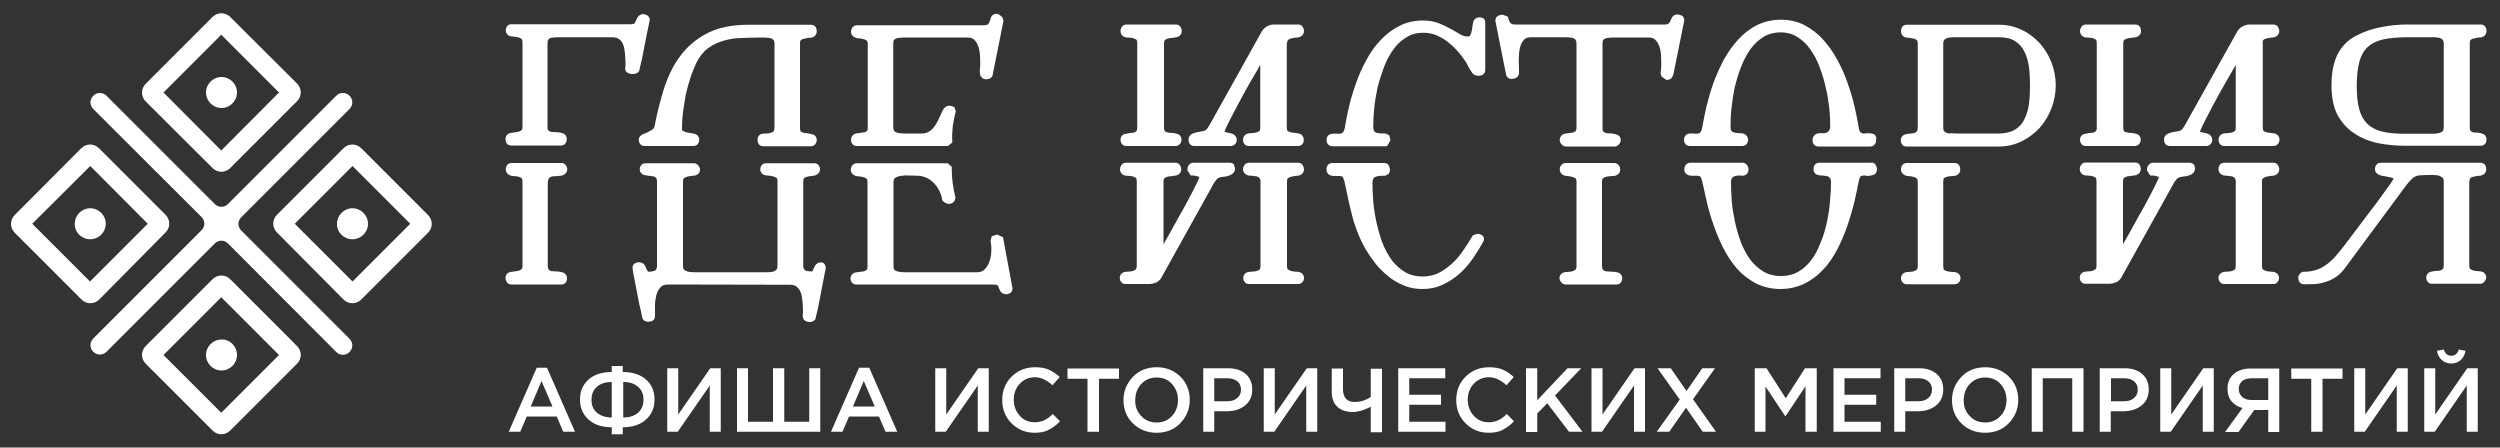 <?xml version="1.0" encoding="utf-8"?>
<!-- Generator: Adobe Illustrator 28.0.0, SVG Export Plug-In . SVG Version: 6.00 Build 0)  -->
<svg version="1.1" id="Layer_1" xmlns="http://www.w3.org/2000/svg" xmlns:xlink="http://www.w3.org/1999/xlink" x="0px" y="0px"
	 viewBox="0 0 1000 179" style="enable-background:new 0 0 1000 179;" xml:space="preserve">
<rect x="0" y="0" width="1000" height="179" fill="#333333" stroke="none"/>
<style type="text/css">
	.st0{fill-rule:evenodd;clip-rule:evenodd;fill:#FFFFFF;}
	.st1{fill:#FFFFFF;}
</style>
<g id="Logo">
	<g id="Logo_History">
		<g id="Glyph">
			<path id="Union" class="st0" d="M88.5,60.2L111.6,37L88.5,13.9L65.4,37L88.5,60.2z M58.3,33.5c-2,2-2,5.1,0,7.1L85,67.2
				c2,2,5.1,2,7.1,0l26.7-26.7c2-2,2-5.1,0-7.1L92.1,6.8c-2-2-5.1-2-7.1,0L58.3,33.5z M88.5,165.1l23.1-23.1l-23.1-23.1L65.4,142
				L88.5,165.1z M58.3,138.4c-2,2-2,5.1,0,7.1L85,172.2c2,2,5.1,2,7.1,0l26.7-26.7c2-2,2-5.1,0-7.1l-26.7-26.7c-2-2-5.1-2-7.1,0
				L58.3,138.4z M141,112.6l-23.1-23.1L141,66.4l23.1,23.1L141,112.6z M137.4,59.3c2-2,5.1-2,7.1,0L171.2,86c2,2,2,5.1,0,7.1
				l-26.7,26.7c-2,2-5.1,2-7.1,0L110.8,93c-2-2-2-5.1,0-7.1L137.4,59.3z M12.9,89.5l23.1,23.1l23.1-23.1L36.1,66.4L12.9,89.5z
				 M39.6,59.3c-2-2-5.1-2-7.1,0L5.9,86c-2,2-2,5.1,0,7.1l26.7,26.7c2,2,5.1,2,7.1,0L66.2,93c2-2,2-5.1,0-7.1L39.6,59.3z M85.9,81.6
				c1.5,1.5,3.8,1.5,5.3,0l43.3-43.3c1.5-1.5,3.8-1.5,5.3,0c1.5,1.5,1.5,3.8,0,5.3L96.5,86.9c-1.5,1.5-1.5,3.8,0,5.3l43.3,43.3
				c1.5,1.5,1.5,3.8,0,5.3c-1.5,1.5-3.8,1.5-5.3,0L91.2,97.4c-1.5-1.5-3.8-1.5-5.3,0l-43.3,43.3c-1.5,1.5-3.8,1.5-5.3,0
				c-1.5-1.5-1.5-3.8,0-5.3l43.3-43.3c1.5-1.5,1.5-3.8,0-5.3L37.3,43.6c-1.5-1.5-1.5-3.8,0-5.3c1.5-1.5,3.8-1.5,5.3,0L85.9,81.6z
				 M94.8,142c0,3.4-2.8,6.2-6.2,6.2c-3.4,0-6.2-2.8-6.2-6.2c0-3.4,2.8-6.2,6.2-6.2C92,135.7,94.8,138.5,94.8,142z M141,95.7
				c3.4,0,6.2-2.8,6.2-6.2c0-3.4-2.8-6.2-6.2-6.2c-3.4,0-6.2,2.8-6.2,6.2C134.7,92.9,137.5,95.7,141,95.7z M94.8,37
				c0,3.4-2.8,6.2-6.2,6.2c-3.4,0-6.2-2.8-6.2-6.2c0-3.4,2.8-6.2,6.2-6.2C92,30.8,94.8,33.6,94.8,37z M36.1,95.7
				c3.4,0,6.2-2.8,6.2-6.2c0-3.4-2.8-6.2-6.2-6.2c-3.4,0-6.2,2.8-6.2,6.2C29.8,92.9,32.6,95.7,36.1,95.7z"/>
		</g>
		<g>
			<path id="Vector_2" class="st1" d="M330.3,107.1c0,0.2,0,0.4-0.4,2.1c-0.2,0.9-0.4,2.2-0.7,3.7c-0.3,1.4-0.6,3-0.9,4.7
				c-0.3,1.6-0.6,3.2-0.9,4.6c-0.3,1.4-0.5,2.6-0.8,3.5l-0.4,1.8c-0.4,0.9-1.3,1.3-2.3,1.3c-0.9,0-1.7-0.3-2.2-0.8
				c-0.4-0.5-0.7-1.2-0.6-1.9c0-0.5,0.1-1,0.1-1.6c0-1.2-0.1-2.5-0.2-3.9c-0.1-1.3-0.3-2.5-0.7-3.6c-0.3-0.9-0.9-1.7-1.6-2.3
				c-0.7-0.6-1.6-0.8-2.8-0.8l-48.5-0.1c-1.4,0-2.4,0.3-3.1,1c-0.8,0.8-1.3,1.8-1.7,3c-0.3,1.3-0.6,2.8-0.6,4.3v4.4
				c0,1.2-0.9,2.1-2.1,2.1c-0.1,0-0.4,0.1-0.6,0.1c-1.1,0-1.9-0.5-2.3-1.3l-0.1-0.4l-0.3-1.4c-0.2-1-0.4-2.1-0.8-3.5
				c-0.3-1.4-0.6-3-0.9-4.6c-0.3-1.7-0.6-3.2-0.9-4.7c-0.3-1.4-0.5-2.7-0.7-3.6c-0.2-1.3-0.3-2-0.3-2.1c0-1,0.6-1.8,1.6-2
				c0.2-0.1,0.6-0.2,1-0.2c1,0,1.9,0.5,2.4,1.3c0.2,0.4,0.4,0.9,0.6,1.4l0.6,1.1l1.5-0.1c0.3-0.1,0.8-0.2,1.2-0.3
				c0.2-0.1,0.4-0.3,0.6-0.6c0.1-0.2,0.3-0.5,0.3-1.4V72.7c0-0.8-0.1-1.1-0.2-1.3c-0.2-0.3-0.4-0.5-0.6-0.6c-0.3-0.2-0.7-0.3-1-0.3
				c-0.7-0.1-1.2-0.2-1.7-0.2c-0.7-0.1-1.2-0.2-1.6-0.3c-1.1-0.3-1.8-1.2-1.8-2.3c0-0.4,0.1-0.8,0.3-1.2c0.4-0.8,1.1-1.2,2-1.2h19.4
				c0.4,0,1.1,0.1,1.8,1c0.4,0.5,0.6,1,0.6,1.5c0,1.1-0.7,2.4-2.7,2.5c-0.7,0-1.3,0.1-2.1,0.3c-0.6,0.1-1.1,0.3-1.6,0.7
				c-0.2,0.1-0.4,0.5-0.4,1.5v33.5c0,0.8,0.1,1.2,0.3,1.4c0.1,0.2,0.4,0.4,0.9,0.7c0.4,0.1,0.9,0.3,1.5,0.4c0.7,0,1.4,0.1,2.1,0.1
				h28.3c0.7,0,1.4,0,2.2-0.1c0.5-0.1,1.1-0.2,1.4-0.4c0.3-0.2,0.6-0.4,0.8-0.7c0.2-0.3,0.3-0.8,0.3-1.4V72.7c0-1-0.2-1.4-0.3-1.5
				c-0.6-0.4-1.1-0.6-1.7-0.7c-0.9-0.2-1.6-0.3-2.2-0.3c-2-0.1-2.7-1.4-2.7-2.5c0-0.4,0.1-0.8,0.3-1.2c0.4-0.8,1.1-1.2,2-1.2h19.4
				c0.8,0,1.6,0.4,1.9,1.2c0.2,0.4,0.3,0.8,0.3,1.2c0,1.1-0.7,2.3-2.6,2.6c-0.7,0.1-1.4,0.1-2.2,0.3c-0.6,0.1-1.1,0.3-1.6,0.7
				c-0.1,0.1-0.3,0.5-0.3,1.5v33.5c0,0.9,0.2,1.2,0.3,1.3c0.2,0.3,0.5,0.6,0.8,0.7c0.3,0.1,0.7,0.2,1.2,0.2c0.4,0,0.9,0.1,1.3,0.1
				c0.2-0.3,0.3-0.6,0.4-0.9c0.3-0.6,0.5-1,0.7-1.4c0.7-1.1,2-1.7,3.4-1.1C329.7,105.4,330.3,106.2,330.3,107.1L330.3,107.1z
				 M515.2,71.3c0.5-0.4,1-0.6,1.7-0.7c0.8-0.2,1.4-0.3,2.1-0.3c1.9-0.2,2.6-1.5,2.6-2.6c0-0.3-0.1-0.7-0.3-1.2
				c-0.3-0.9-1.1-1.4-2-1.4h-19.8c-0.9,0-1.7,0.6-2,1.4c-0.2,0.4-0.3,0.8-0.3,1.2c0,1,0.6,1.9,1.8,2.4c0.4,0.1,1,0.2,1.6,0.2
				c0.5,0,1,0.1,1.7,0.2c0.4,0,0.7,0.1,1,0.3c0.2,0.1,0.4,0.3,0.7,0.7c0,0,0.2,0.3,0.2,1.2v33.5c0,1-0.2,1.4-0.3,1.6
				c-0.5,0.4-1.1,0.6-1.7,0.7c-0.8,0.1-1.5,0.2-2.2,0.2c-2,0.1-2.7,1.4-2.7,2.5c0,0.4,0.1,0.8,0.3,1.2c0.4,0.8,1.1,1.2,1.9,1.2h19.8
				c0.8,0,1.6-0.4,2-1.2c0.2-0.4,0.3-0.8,0.3-1.2c0-1.1-0.7-2.4-2.7-2.5c-0.6,0-1.3-0.1-2-0.2c-0.6-0.1-1.2-0.4-1.7-0.7
				c-0.2-0.1-0.4-0.6-0.4-1.6V72.8c0-1,0.2-1.4,0.3-1.4H515.2z M255.7,28.3l0.4-1.8c0.2-1,0.5-2.1,0.8-3.5c0.3-1.4,0.6-3,0.9-4.6
				c0.3-1.7,0.7-3.2,0.9-4.7c0.3-1.4,0.6-2.7,0.8-3.7c0.3-1.6,0.4-1.9,0.4-2.1c0-0.9-0.6-1.7-1.5-2c-1.4-0.6-2.8,0-3.4,1.1
				c-0.2,0.3-0.4,0.8-0.7,1.4c-0.1,0.3-0.2,0.6-0.5,1c-0.5,0.2-1,0.3-1.4,0.3h-47.9c-0.8,0-1.6,0.4-1.9,1.2
				c-0.2,0.4-0.3,0.8-0.3,1.2c0,1.1,0.7,2.4,2.6,2.5c0.7,0,1.3,0.1,2.2,0.3c0.6,0.1,1,0.3,1.6,0.7c0.1,0.1,0.3,0.5,0.3,1.5v33.5
				c0,1-0.2,1.4-0.4,1.5c-0.5,0.3-1,0.6-1.6,0.7c-0.8,0.1-1.6,0.2-2.2,0.3c-1.9,0.1-2.6,1.4-2.6,2.5c0,0.4,0.1,0.8,0.2,1.2
				c0.3,0.9,1.1,1.4,2,1.4h20.1c0.9,0,1.7-0.6,2-1.4c0.2-0.4,0.2-0.8,0.2-1.2c0-1.2-0.8-2.1-1.7-2.3c-0.5-0.2-1.1-0.3-1.9-0.4
				l-1.9-0.1c-0.5,0-1-0.1-1.2-0.2c-0.3-0.1-0.6-0.4-0.8-0.6c-0.1-0.1-0.2-0.4-0.2-1.4V17.4c0-0.8,0.1-1.2,0.2-1.4
				c0.2-0.3,0.5-0.6,0.8-0.7c0.4-0.2,0.9-0.3,1.6-0.3c0.8-0.1,1.5-0.1,2.2-0.1h21.1c1.2,0,2.2,0.3,2.8,0.8c0.8,0.6,1.3,1.4,1.6,2.3
				c0.4,1,0.6,2.2,0.7,3.6c0.1,1.4,0.2,2.7,0.2,3.9c0,0.6,0,1.1-0.1,1.6c-0.1,0.7,0.1,1.3,0.6,1.8C252.2,30,254.9,29.9,255.7,28.3z
				 M401.2,94.9l-2.3-1.1l-2.2,0.7l-0.5,1.8l0.1,0.4c0.2,1.1,0.3,2.4,0.2,4c0,1.4-0.3,2.8-0.8,4.1c-0.4,1.2-1.1,2.2-2,3.1
				c-0.7,0.7-1.7,1-2.9,1h-28.5c-0.8,0-1.6,0-2.2-0.1c-0.6-0.1-1.1-0.2-1.6-0.4c-0.3-0.1-0.6-0.4-0.8-0.5c-0.1-0.2-0.3-0.6-0.3-1.5
				V72.8c0-1.1,0.4-1.4,0.5-1.5c0.6-0.5,1.4-0.8,2.3-0.9c1-0.2,2.1-0.3,3.2-0.2c3.1,0.1,4.9-0.1,6.9,0.8c1.1,0.4,2.1,1.1,3,2
				c0.9,0.8,1.6,1.8,2.2,2.9c0.6,1.1,1.1,2.3,1.3,3.6l0.1,0.6l0.4,0.4c0.2,0.2,0.4,0.4,0.8,0.6c0.7,0.4,1.5,0.8,3,0
				c0.5-0.4,0.9-0.9,1-1.6l0.1-0.4l-0.1-0.4c-0.9-3.7-1.4-7.4-1.4-11.2v-0.8l-1.6-1.4h-36.5c-0.9,0-1.7,0.6-2,1.4
				c-0.2,0.4-0.3,0.8-0.3,1.2c0,1,0.7,2.3,2.6,2.6c0.7,0,1.3,0.1,2.2,0.3c0.6,0.1,1,0.3,1.6,0.7c0.1,0.1,0.3,0.6,0.3,1.4v33.5
				c0,1-0.2,1.4-0.4,1.6c-0.4,0.3-1,0.6-1.6,0.6c-0.8,0.1-1.6,0.2-2.2,0.3c-1.9,0.1-2.6,1.4-2.6,2.5c0,0.4,0.1,0.8,0.3,1.2
				c0.4,0.8,1.1,1.2,1.9,1.2h54.8c0.5,0,1,0.1,1.6,0.2l0.3,0.2c0.2,0.3,0.3,0.6,0.4,0.9l0.6,1.3c0.5,0.9,1.4,1.3,2.4,1.3
				c0.5,0,0.9-0.1,1.2-0.3c1-0.4,1.5-1.5,1.2-2.6L401.2,94.9L401.2,94.9z M838.5,52.2c-0.2,0.2-0.3,0.4-0.6,0.6
				c-0.3,0.2-0.7,0.3-0.9,0.3c-0.7,0-1.2,0.1-1.7,0.2c-0.7,0.1-1.2,0.2-1.6,0.3c-1.1,0.3-1.7,1.2-1.7,2.3c0,0.4,0.1,0.8,0.3,1.3
				c0.4,0.8,1.1,1.2,1.9,1.2h19.8c0.4,0,1.2-0.1,1.9-1.1c0.3-0.5,0.4-1,0.4-1.4c0-1.1-0.6-2-1.6-2.3c-0.5-0.2-1.1-0.3-1.8-0.4
				l-1.6-0.1c-0.4-0.1-0.9-0.2-1.2-0.3c-0.3-0.1-0.5-0.3-0.6-0.6c-0.1-0.1-0.2-0.5-0.2-1.4V17.5c0-1,0.2-1.4,0.4-1.5
				c0.5-0.4,1-0.6,1.6-0.7c0.8-0.1,1.6-0.2,2.4-0.3c2-0.2,2.7-1.5,2.7-2.6c0-0.4-0.1-0.9-0.2-1.2c-0.3-0.9-1.1-1.4-2.1-1.4h-19.8
				c-0.9,0-1.7,0.6-2,1.4c-0.2,0.4-0.3,0.8-0.3,1.2c0,1.2,0.8,2.5,2.6,2.6c0.7,0,1.4,0.1,2.2,0.2c0.6,0.1,1,0.3,1.6,0.7
				c0.1,0.1,0.3,0.5,0.3,1.5v33.4C838.8,51.7,838.6,52,838.5,52.2L838.5,52.2z M515.2,16c0.5-0.4,1-0.6,1.7-0.7
				c0.8-0.2,1.4-0.3,2.1-0.3c1.9-0.2,2.6-1.5,2.6-2.6c0-0.3-0.1-0.7-0.3-1.2c-0.3-0.9-1.1-1.4-2-1.4h-9.5c-1,0-2,0.2-2.9,0.7
				c-0.9,0.5-1.7,1.2-2.2,2.1l-21,37.6c-0.6,1-1,1.4-1.1,1.6c-0.4,0.3-0.8,0.5-1.1,0.6c-0.5,0.1-1.1,0.2-1.7,0.3
				c-0.8,0.1-1.7,0.3-2.7,0.7c-1,0.4-1.7,1.3-1.7,2.5c0,0.4,0.1,0.8,0.3,1.3c0.4,0.8,1.1,1.2,2,1.2h14.7c0.4,0,1.2-0.1,1.9-1.1
				c0.3-0.5,0.4-1,0.4-1.4c0-0.9-0.6-2.1-2.1-2.5c-0.5-0.1-1.1-0.3-1.8-0.4c-0.4-0.1-0.8-0.2-1-0.3c0,0,0.1-0.6,1-2.4
				c0.8-1.6,1.7-3.5,2.9-5.7c1.2-2.2,2.4-4.6,3.8-7.1c1.4-2.6,2.8-5,4.1-7.2c0.9-1.6,1.8-3,2.5-4.4v24.9c0,1-0.2,1.5-0.3,1.6
				c-0.5,0.3-1.1,0.6-1.7,0.7c-0.8,0.1-1.5,0.2-2.2,0.2c-2,0.1-2.7,1.5-2.7,2.6c0,0.4,0.1,0.8,0.3,1.3c0.4,0.8,1.1,1.2,2,1.2h19.8
				c0.8,0,1.6-0.4,2-1.3c0.2-0.4,0.2-0.8,0.2-1.2c0-1.1-0.7-2.5-2.6-2.6c-0.7-0.1-1.4-0.2-2.2-0.3c-0.6-0.1-1.1-0.3-1.6-0.6
				c-0.2-0.1-0.4-0.7-0.4-1.6V17.5C514.9,16.5,515.1,16.1,515.2,16z M454.7,52.2c-0.2,0.2-0.3,0.4-0.6,0.6c-0.3,0.2-0.7,0.3-0.9,0.3
				c-0.7,0-1.2,0.1-1.7,0.2c-0.7,0.1-1.2,0.2-1.6,0.3c-1.1,0.3-1.7,1.2-1.7,2.3c0,0.4,0.1,0.8,0.3,1.3c0.4,0.8,1.1,1.2,2,1.2h19.8
				c0.4,0,1.2-0.1,1.9-1.1c0.3-0.5,0.4-1,0.4-1.4c0-1.1-0.6-2-1.6-2.3c-0.5-0.2-1.1-0.3-1.8-0.4l-1.6-0.1c-0.4-0.1-0.9-0.2-1.2-0.3
				c-0.3-0.1-0.5-0.3-0.6-0.6c-0.1-0.1-0.2-0.5-0.2-1.4V17.5c0-1,0.2-1.4,0.4-1.5c0.5-0.4,1-0.6,1.6-0.7c0.8-0.1,1.6-0.2,2.4-0.3
				c2-0.2,2.7-1.5,2.7-2.6c0-0.4-0.1-0.9-0.3-1.2c-0.3-0.9-1.1-1.4-2.1-1.4h-19.8c-0.9,0-1.7,0.6-2,1.4c-0.2,0.4-0.3,0.8-0.3,1.2
				c0,1.2,0.8,2.5,2.6,2.6c0.7,0,1.4,0.1,2.2,0.2c0.6,0.1,1,0.3,1.6,0.7c0.1,0.1,0.3,0.5,0.3,1.5v33.4
				C454.9,51.7,454.8,52,454.7,52.2z M934.9,45.8c-1.6-3.2-2.3-7.1-2.3-11.6c0-2,0.1-3.9,0.4-5.8c0.3-1.9,0.8-3.8,1.5-5.5
				c0.7-1.8,1.8-3.4,3.1-4.9c1.3-1.5,3-2.8,5-3.8c3.2-1.6,6.5-2.8,10.1-3.4c3.4-0.7,7-1,10.4-1h29.3c0.9,0,1.7,0.6,2,1.4
				c0.2,0.4,0.2,0.8,0.2,1.2c0,1.1-0.7,2.5-2.7,2.6c-0.6,0-1.3,0.1-2,0.3c-0.7,0.1-1.2,0.3-1.7,0.7c-0.1,0.1-0.3,0.5-0.3,1.4v33.4
				c0,0.9,0.2,1.3,0.2,1.4c0.1,0.1,0.3,0.3,0.6,0.5c0.3,0.2,0.7,0.3,1,0.3l1.6,0.1c0.7,0.1,1.2,0.2,1.7,0.4c1,0.3,1.6,1.2,1.6,2.3
				c0,0.3-0.1,0.7-0.2,1.2c-0.5,0.9-1.2,1.3-2,1.3h-30.4c-3.9,0-7.6-0.4-11.1-1.1c-3.6-0.8-6.8-2.2-9.4-4
				C938.8,51.4,936.6,48.9,934.9,45.8L934.9,45.8z M972.7,14.9h-9.7c-3.9,0-7.2,0.3-9.9,0.9c-2.5,0.6-4.5,1.6-6,3
				c-1.5,1.3-2.6,3.3-3.3,5.7c-0.7,2.5-1.1,5.8-1.1,9.8c0,3.7,0.3,6.9,1,9.4c0.6,2.3,1.7,4.3,3.1,5.7c1.4,1.4,3.3,2.5,5.6,3.1
				c2.5,0.7,5.7,1,9.4,1h10.6c0.8,0,1.6,0,2.3-0.1c0.6-0.1,1.1-0.2,1.6-0.4c0.4-0.2,0.7-0.4,0.9-0.7c0.1-0.2,0.3-0.7,0.3-1.4V17.5
				c0-0.6-0.1-1.1-0.3-1.4c-0.2-0.3-0.5-0.6-0.8-0.7c-0.5-0.2-1-0.4-1.6-0.4C974.2,14.9,973.5,14.8,972.7,14.9L972.7,14.9z
				 M257.6,53.5c-1.8,0.7-2.1,1.8-2.1,2.4c0,0.3,0.1,0.7,0.3,1.3c0.4,0.8,1.1,1.2,1.9,1.2h19.7c0.8,0,1.6-0.4,1.9-1.1
				c0.3-0.5,0.4-1,0.4-1.4c0-1.1-0.7-2.3-2.5-2.5c-0.7-0.1-1.5-0.3-2.3-0.4c-0.7-0.1-1.2-0.4-1.8-0.7c-0.1,0-0.3-0.2-0.3-0.8
				c0-2,0.1-4.2,0.4-6.6c0.3-2.3,0.7-4.7,1.1-7c0.5-2.3,1.2-4.7,1.9-6.9c0.7-2.2,1.6-4.2,2.4-6c1.3-2.5,2.8-4.4,4.6-5.7
				c1.9-1.4,4-2.4,6.2-3c2.3-0.7,4.8-1.1,7.3-1.1c2.7-0.1,5.3-0.2,8-0.2c0.8,0,1.5,0,2.3,0.1c0.6,0,1.1,0.1,1.6,0.3
				c0.3,0.1,0.6,0.3,0.9,0.7c0.2,0.3,0.3,0.8,0.3,1.4v33.4c0,1.4-0.5,1.8-0.7,1.9c-0.7,0.4-1.7,0.6-2.8,0.6c-0.4,0-0.9,0-1.1,0.1
				c-1.1,0-2.2,0.8-2.2,2.5c0,0.3,0.1,0.7,0.3,1.3c0.4,0.8,1.1,1.2,1.9,1.2h19.2c0.8,0,1.6-0.4,2-1.3c0.2-0.4,0.3-0.8,0.3-1.2
				c0-1.1-0.7-2.1-1.6-2.2c-0.5-0.2-1.1-0.3-1.6-0.4c-0.6-0.1-1.1-0.2-1.7-0.2c-0.4-0.1-0.7-0.2-1-0.3c-0.3-0.1-0.5-0.3-0.6-0.5
				c-0.1-0.1-0.2-0.5-0.2-1.4V17.5c0-1,0.2-1.4,0.3-1.4c0.5-0.4,1-0.6,1.7-0.7c0.8-0.2,1.4-0.3,2-0.3c2-0.1,2.7-1.5,2.7-2.6
				c0-0.3-0.1-0.8-0.2-1.2c-0.3-0.9-1.1-1.4-2-1.4h-25.1c-6.6,0-12.1,1.1-16.5,3.4c-4.3,2.2-8,5.3-10.8,9.1c-2.8,3.7-4.9,8.1-6.5,13
				c-1.5,4.8-2.8,9.9-3.8,15.2c-0.1,0.4-0.3,0.8-0.7,1.1c-0.6,0.4-1.2,0.8-1.9,1.1C258.8,53.1,258.1,53.3,257.6,53.5L257.6,53.5z
				 M219.5,71.4c0.2-0.3,0.4-0.5,0.7-0.6c0.4-0.2,0.8-0.3,1.3-0.3c0.6,0,1.2-0.1,1.8-0.1c0.7-0.1,1.3-0.1,1.8-0.3
				c1.1-0.4,1.8-1.3,1.8-2.4c0-0.4-0.1-0.8-0.3-1.1c-0.3-0.9-1.1-1.4-2-1.4h-20.1c-0.9,0-1.7,0.6-1.9,1.3c-0.2,0.4-0.3,0.8-0.3,1.2
				c0,1.4,1,2.4,2.6,2.7c0.7,0,1.4,0.1,2.2,0.2c0.6,0.1,1,0.3,1.6,0.7c0.1,0.1,0.3,0.5,0.3,1.5v33.4c0,1-0.2,1.4-0.4,1.5
				c-0.5,0.3-1,0.6-1.6,0.7c-0.8,0.1-1.6,0.2-2.2,0.3c-1.9,0.1-2.6,1.4-2.6,2.5c0,0.4,0.1,0.8,0.3,1.2c0.3,0.9,1.1,1.4,2,1.4h20.1
				c0.8,0,1.6-0.4,2-1.3c0.2-0.4,0.2-0.8,0.2-1.2c0-1.2-0.8-2.1-1.7-2.3c-0.5-0.2-1.1-0.3-1.9-0.4c-0.6,0-1.2-0.1-1.9-0.1
				c-0.5,0-1-0.1-1.2-0.2c-0.3-0.1-0.6-0.4-0.7-0.6c-0.1-0.2-0.3-0.6-0.3-1.5V72.8C219.3,71.8,219.5,71.4,219.5,71.4L219.5,71.4z
				 M346.8,52.4c-0.4,0.3-1,0.6-1.6,0.6c-0.8,0.1-1.6,0.2-2.2,0.3c-1.8,0.1-2.6,1.4-2.6,2.6c0,0.4,0.1,0.8,0.3,1.3
				c0.4,0.8,1.1,1.2,2,1.2h36.5l1.7-1.4v-0.8c-0.1-1.9,0-3.7,0.2-5.6c0.3-1.9,0.6-3.8,1.1-5.6l0.1-0.5l-0.5-1.6l-0.7-0.3
				c-0.2-0.1-0.4-0.2-0.6-0.2l-0.9-0.1c-0.7,0-1.6,0.3-2.5,1.8c-0.3,0.6-0.6,1.3-1,2.2c-0.3,0.8-0.8,1.6-1.2,2.5
				c-0.4,0.8-1,1.7-1.6,2.4c-0.5,0.6-1.2,1.2-2,1.6c-0.7,0.4-1.6,0.6-2.6,0.6h-6.5c-0.8,0-1.6,0-2.2-0.1c-0.6-0.1-1.1-0.2-1.6-0.4
				c-0.3-0.1-0.6-0.4-0.8-0.6c-0.1-0.2-0.3-0.6-0.3-1.5V17.5c0-0.7,0.1-1.2,0.2-1.4c0.3-0.3,0.6-0.6,0.9-0.7
				c0.5-0.2,1.1-0.3,1.8-0.3c0.8-0.1,1.5-0.1,2.2-0.1H387c1.2,0,2.1,0.3,2.7,0.9c0.7,0.7,1.2,1.5,1.6,2.6c0.4,1.1,0.6,2.4,0.7,3.7
				c0.1,1.4,0.1,2.8,0.1,3.9c0,0.1,0,0.3-0.1,0.8l-0.1,1.5c0,0.6,0.1,1.1,0.2,1.6c0.3,1,1.2,1.7,2.3,1.7c0.3,0,0.7,0,1.3-0.2
				c0.8-0.3,1.3-0.9,1.4-1.7l4.3-21.5l-0.4-1.3l-0.3-0.3c0,0-0.3-0.3-0.6-0.5c-0.3-0.3-0.9-0.7-1.6-0.7c-0.9,0-1.7,0.6-2.1,1.4
				c-0.1,0.3-0.2,0.6-0.2,0.8c-0.3,0.9-0.6,1.6-1,2c-0.2,0.2-0.8,0.4-1.6,0.4h-50.9c-0.9,0-1.7,0.6-2,1.4c-0.2,0.4-0.3,0.8-0.3,1.2
				c0,1,0.7,2.3,2.6,2.6c0.7,0,1.3,0.1,2.2,0.3c0.6,0.1,1,0.3,1.6,0.7c0.1,0.1,0.3,0.6,0.3,1.4v33.4
				C347.1,51.9,346.9,52.3,346.8,52.4L346.8,52.4z M492,65.1h-14.7c-0.9,0-1.7,0.6-2.1,1.4c-0.2,0.4-0.2,0.8-0.2,1.2v0.5l1.3,2h0.9
				c0.2,0,0.6,0,0.9,0.1c0.4,0.1,0.8,0.2,1.1,0.3c0.2,0.1,0.4,0.2,0.6,0.1c0,0-0.1,0.6-1,2.4c-0.8,1.6-1.7,3.5-2.9,5.7
				c-1.2,2.2-2.4,4.6-3.9,7.1c-1.4,2.6-2.8,5-4.1,7.4c-0.9,1.6-1.7,3-2.5,4.4V72.8c0-1,0.2-1.4,0.4-1.5c0.5-0.4,1-0.6,1.6-0.7
				c0.8-0.1,1.6-0.2,2.4-0.3c2-0.2,2.7-1.5,2.7-2.6c0-0.4-0.1-0.9-0.3-1.2c-0.3-0.9-1.1-1.4-2.1-1.4h-19.8c-0.9,0-1.7,0.6-2,1.4
				c-0.2,0.4-0.3,0.8-0.3,1.2c0,1.2,0.8,2.5,2.6,2.6c0.7,0,1.4,0.1,2.2,0.2c0.6,0.1,1,0.3,1.6,0.7c0.1,0.1,0.3,0.5,0.3,1.5v33.5
				c0,1-0.2,1.4-0.4,1.6c-0.5,0.3-1,0.6-1.6,0.7c-0.8,0.1-1.5,0.2-2.2,0.2c-1.9,0.1-2.6,1.4-2.6,2.5c0,0.4,0.1,0.8,0.3,1.2
				c0.4,0.8,1.1,1.2,1.9,1.2h9.5c1,0,1.9-0.2,2.9-0.6c1-0.5,1.7-1.2,2.2-2.2l20.9-37.6c0.6-1,1-1.3,1.2-1.6c0.3-0.3,0.7-0.5,1.1-0.6
				c0.6-0.2,1.1-0.3,1.7-0.3c0.9-0.1,1.8-0.3,2.6-0.7c0.5-0.2,0.9-0.5,1.2-0.9c0.4-0.5,0.6-1,0.6-1.5c0-0.4-0.1-0.9-0.3-1.2
				C493.7,65.6,492.9,65.1,492,65.1L492,65.1z M905.3,71.3c0.5-0.4,1-0.6,1.7-0.7c0.8-0.2,1.4-0.3,2.1-0.3c1.9-0.2,2.6-1.5,2.6-2.6
				c0-0.4-0.1-0.8-0.3-1.2c-0.3-0.9-1.1-1.4-2-1.4h-19.8c-0.9,0-1.7,0.6-2,1.4c-0.2,0.4-0.2,0.8-0.2,1.2c0,1.1,0.6,1.9,1.8,2.4
				c0.5,0.1,1,0.2,1.5,0.2c0.5,0,1,0.1,1.7,0.2c0.4,0,0.7,0.1,1,0.3c0.2,0.1,0.4,0.3,0.7,0.7c0,0,0.2,0.3,0.2,1.2v33.5
				c0,1-0.2,1.4-0.3,1.6c-0.5,0.3-1.1,0.6-1.7,0.7c-0.8,0.1-1.5,0.2-2.2,0.2c-2,0.1-2.7,1.4-2.7,2.5c0,0.4,0.1,0.8,0.3,1.2
				c0.4,0.8,1.1,1.2,1.9,1.2h19.8c0.8,0,1.5-0.4,1.9-1.2c0.2-0.4,0.3-0.8,0.3-1.2c0-1.1-0.7-2.4-2.7-2.5c-0.6,0-1.3-0.1-2-0.2
				c-0.6-0.1-1.2-0.4-1.7-0.7c-0.2-0.1-0.4-0.7-0.4-1.6V72.8c0-1,0.2-1.4,0.3-1.4L905.3,71.3z M875.9,65.1h-14.7
				c-0.9,0-1.7,0.6-2.1,1.4c-0.2,0.4-0.3,0.8-0.3,1.2v0.5l1.3,2h0.9c0.2,0,0.6,0,0.9,0.1c0.4,0.1,0.8,0.2,1.1,0.3
				c0.2,0.1,0.4,0.2,0.6,0.1c0,0-0.1,0.6-1,2.4c-0.8,1.6-1.7,3.5-2.9,5.7c-1.2,2.2-2.4,4.6-3.9,7.1c-1.4,2.6-2.8,5-4.1,7.4
				c-0.9,1.6-1.7,3-2.5,4.4v-25c0-1,0.2-1.4,0.4-1.5c0.5-0.4,1-0.6,1.6-0.7c0.8-0.1,1.6-0.2,2.4-0.3c2-0.2,2.7-1.5,2.7-2.6
				c0-0.4-0.1-0.9-0.2-1.2c-0.3-0.9-1.1-1.4-2.1-1.4h-19.8c-0.9,0-1.7,0.6-2,1.4c-0.2,0.4-0.3,0.8-0.3,1.2c0,1.2,0.8,2.5,2.6,2.6
				c0.7,0,1.4,0.1,2.2,0.2c0.6,0.1,1,0.3,1.6,0.7c0.1,0.1,0.3,0.5,0.3,1.5v33.5c0,1-0.2,1.4-0.4,1.6c-0.5,0.3-1,0.6-1.5,0.7
				c-0.8,0.1-1.5,0.2-2.2,0.2c-1.9,0.1-2.6,1.4-2.6,2.5c0,0.4,0.1,0.8,0.3,1.2c0.4,0.8,1.1,1.2,1.9,1.2h9.5c1,0,1.9-0.2,2.9-0.6
				c1-0.5,1.7-1.2,2.2-2.2l20.9-37.6c0.6-1,1-1.3,1.2-1.6c0.3-0.3,0.7-0.5,1.1-0.6c0.6-0.2,1.1-0.3,1.7-0.3c0.9-0.1,1.8-0.3,2.6-0.7
				c0.5-0.1,0.9-0.5,1.2-0.9c0.4-0.5,0.6-1,0.6-1.5c0-0.4-0.1-0.9-0.2-1.2C877.6,65.7,876.8,65.1,875.9,65.1L875.9,65.1z M820.6,25
				c1.1,2.9,1.7,5.9,1.7,9.1c0,3.2-0.6,6.2-1.7,9.2c-1.1,2.9-2.7,5.5-4.7,7.8c-2,2.2-4.4,4-7.2,5.4c-2.8,1.4-5.9,2.1-9.2,2.1h-37
				c-0.8,0-1.5-0.4-1.9-1.2c-0.2-0.6-0.3-0.9-0.3-1.3c0-1.1,0.7-2,1.7-2.3c0.4-0.1,0.9-0.3,1.6-0.3c0.4-0.1,1-0.1,1.7-0.2
				c0.2,0,0.6-0.2,0.9-0.3c0.2-0.1,0.4-0.3,0.6-0.6c0.1-0.1,0.3-0.5,0.3-1.4V17.5c0-0.9-0.2-1.3-0.3-1.4c-0.6-0.4-1-0.7-1.6-0.7
				c-0.9-0.2-1.5-0.3-2.2-0.3c-1.8-0.1-2.6-1.4-2.6-2.6c0-0.3,0.1-0.7,0.2-1.2c0.3-0.9,1.1-1.4,2-1.4h37c3.3,0,6.4,0.7,9.2,2.1
				c2.8,1.3,5.2,3.2,7.2,5.4C817.9,19.6,819.5,22.1,820.6,25L820.6,25z M780.1,53.3c0.8,0,1.5,0.1,2.3,0.1h17.2
				c2.7,0,4.9-0.6,6.5-1.6c1.7-1.1,2.9-2.4,3.7-4.2c0.9-1.8,1.5-3.9,1.8-6.1c0.3-2.4,0.4-4.9,0.4-7.3c0-2.4-0.1-4.8-0.4-7.3
				c-0.3-2.3-0.9-4.4-1.8-6.2c-0.9-1.8-2.1-3.2-3.7-4.2c-1.6-1.1-3.8-1.6-6.5-1.6h-17.4c-0.7,0-1.4,0-2.2,0.1
				c-0.6,0-1.1,0.2-1.5,0.4c-0.4,0.2-0.7,0.4-0.9,0.7c-0.2,0.3-0.3,0.8-0.3,1.4V51c0,0.7,0.1,1.2,0.3,1.4c0.2,0.3,0.5,0.5,0.9,0.7
				c0.4,0.2,1,0.3,1.6,0.3L780.1,53.3z M988.1,71.3c0.5-0.4,1-0.6,1.7-0.7c0.8-0.2,1.5-0.3,2.1-0.3c1.9-0.2,2.6-1.5,2.6-2.6
				c0-0.4-0.1-0.9-0.2-1.2c-0.3-0.9-1.1-1.4-2.1-1.4h-40c-0.9,0-1.7,0.6-2,1.4c-0.2,0.4-0.2,0.8-0.2,1.2c0,0.6,0.2,2,2.7,2.6
				c0.8,0.1,1.7,0.3,2.7,0.5c0.7,0.1,1.4,0.3,2.1,0.6c-0.2,0.3-0.5,0.8-1,1.6c-1,1.4-2.2,3.2-3.8,5.3c-1.5,2.1-3.1,4.3-5,6.7
				c-1.8,2.4-3.5,4.7-5.2,6.9l-4.4,5.8c-1.3,1.7-2.2,2.9-2.7,3.4c-1.8,2.3-3.8,4.2-6.1,5.6c-2.2,1.3-4.8,2-7.7,2
				c-0.4,0-1.2,0.1-1.8,1c-0.3,0.4-0.5,0.9-0.5,1.4c0,0.4,0.1,0.8,0.3,1.4c0.4,0.8,1.1,1.2,2,1.2c1.5,0,3,0,4.5-0.1
				c1.5-0.1,3-0.4,4.3-0.9c1.4-0.4,2.8-1.1,4.1-2c1.3-0.9,2.4-2,3.5-3.5l24.8-33.5c0.7-0.9,1.5-1.8,2.5-2.6c1.6-1.2,3.2-1,6.1-1.1
				c1.2-0.1,2.3,0,3.3,0.1c0.9,0.1,1.6,0.4,2.2,0.9c0.2,0.1,0.6,0.4,0.6,1.6v33.5c0,0.8-0.1,1.1-0.3,1.3c-0.1,0.2-0.3,0.4-0.6,0.6
				c-0.4,0.2-0.8,0.3-1,0.3l-1.7,0.1c-0.7,0.1-1.3,0.2-1.9,0.4c-1,0.4-1.5,1.2-1.5,2.3c0,0.4,0.1,0.8,0.3,1.2
				c0.4,0.8,1.1,1.2,1.9,1.2h19.4c0.4,0,1.2-0.1,1.8-1c0.3-0.5,0.6-1,0.6-1.5c0-1.1-0.7-2.4-2.7-2.5c-0.6,0-1.3-0.1-2-0.2
				c-0.7-0.1-1.2-0.4-1.7-0.7c-0.2-0.1-0.4-0.7-0.4-1.6V72.8C987.8,71.9,988,71.4,988.1,71.3L988.1,71.3z M777.6,71.3
				c0.5-0.4,1-0.6,1.6-0.7c0.8-0.1,1.5-0.2,2.2-0.2c2-0.1,2.7-1.5,2.7-2.6c0-0.3-0.1-0.7-0.2-1.2c-0.3-0.9-1.1-1.4-2-1.4h-19.3
				c-0.9,0-1.7,0.6-2,1.4c-0.2,0.4-0.2,0.8-0.2,1.2c0,1,0.7,2.3,2.6,2.6c0.7,0,1.3,0.1,2.2,0.3c0.6,0.1,1,0.3,1.6,0.7
				c0.1,0.1,0.3,0.6,0.3,1.4v33.5c0,1-0.2,1.4-0.4,1.6c-0.5,0.3-1,0.6-1.5,0.7c-0.8,0.1-1.5,0.2-2.2,0.2c-1.9,0.1-2.6,1.4-2.6,2.5
				c0,0.4,0.1,0.8,0.3,1.2c0.4,0.8,1.1,1.2,1.9,1.2h19.3c0.8,0,1.5-0.4,2-1.2c0.2-0.4,0.3-0.8,0.3-1.2c0-1.1-0.7-2.4-2.7-2.5
				c-0.7,0-1.4-0.1-2.2-0.2c-0.6-0.1-1.1-0.3-1.6-0.6c-0.2-0.1-0.4-0.7-0.4-1.7V72.8C777.3,71.8,777.5,71.4,777.6,71.3L777.6,71.3z
				 M905.3,16c0.5-0.4,1-0.6,1.7-0.7c0.8-0.2,1.4-0.3,2.1-0.3c1.9-0.2,2.6-1.5,2.6-2.6c0-0.4-0.1-0.8-0.3-1.2
				c-0.3-0.9-1.1-1.4-2-1.4H900c-1,0-2,0.2-2.9,0.7c-0.9,0.5-1.7,1.2-2.2,2.1l-21,37.6c-0.6,1-1,1.4-1.1,1.6
				c-0.4,0.3-0.8,0.5-1.1,0.6c-0.5,0.1-1.1,0.2-1.7,0.3c-0.8,0.1-1.7,0.3-2.7,0.7c-1,0.4-1.7,1.3-1.7,2.5c0,0.3,0.1,0.7,0.3,1.3
				c0.4,0.8,1.1,1.2,2,1.2h14.7c0.4,0,1.2-0.1,1.9-1.1c0.3-0.5,0.4-1,0.4-1.4c0-0.9-0.6-2.1-2.1-2.5c-0.5-0.1-1.1-0.3-1.8-0.4
				c-0.4-0.1-0.8-0.2-1-0.3c0,0,0.1-0.6,1-2.4c0.8-1.6,1.7-3.5,2.9-5.7c1.2-2.2,2.4-4.6,3.8-7.1c1.5-2.6,2.8-5,4.1-7.2
				c0.9-1.6,1.8-3,2.5-4.4v24.9c0,1-0.2,1.5-0.3,1.6c-0.5,0.3-1.1,0.6-1.7,0.7c-0.8,0.1-1.5,0.2-2.2,0.2c-2,0.1-2.7,1.5-2.7,2.6
				c0,0.3,0.1,0.7,0.3,1.3c0.4,0.8,1.1,1.2,2,1.2h19.8c0.8,0,1.5-0.4,2-1.3c0.2-0.4,0.3-0.8,0.3-1.2c0-1.1-0.7-2.5-2.6-2.6
				c-0.7-0.1-1.4-0.2-2.2-0.3c-0.6-0.1-1.1-0.3-1.5-0.6c-0.2-0.1-0.4-0.7-0.4-1.6V17.5C905,16.5,905.2,16.1,905.3,16z M671.8,5.9
				c-0.4-0.1-0.8-0.1-1-0.1c-1.1,0-1.9,0.7-2.3,1.8c-0.1,0.3-0.3,0.7-0.5,1.1c-0.1,0.3-0.4,0.6-0.7,0.8c-0.1,0.1-0.4,0.3-1.4,0.3
				h-59.9c-0.8,0-1.3-0.2-1.7-0.5c-0.4-0.4-0.7-0.9-0.9-1.7l-0.2-0.9L601.4,6l-0.7-0.1c-0.3,0-0.7,0.1-1.2,0.3
				c-1,0.4-1.5,1.4-1.3,2.4l4.2,21.1c0.1,0.8,0.6,1.3,1.2,1.7l0.4,0.1c1.8,0.3,3.6-0.6,3.6-2.4c0-1.4,0-3-0.1-4.8
				c0-1.7,0.1-3.3,0.4-4.9c0.3-1.4,0.8-2.5,1.6-3.4c0.6-0.8,1.6-1.1,3.1-1.1h13.1c0.7,0,1.4,0,2.2,0.1c0.6,0,1.1,0.1,1.6,0.4
				c0.3,0.1,0.6,0.3,0.8,0.7c0.2,0.3,0.3,0.8,0.3,1.4v33.4c0,1-0.2,1.4-0.4,1.6c-0.4,0.3-1,0.6-1.5,0.6c-0.8,0.1-1.6,0.2-2.2,0.3
				c-1.8,0.1-2.6,1.4-2.6,2.6c0,0.4,0.1,0.9,0.6,1.6c0.6,0.8,1.4,1,1.8,1h19.6c0.4,0,1.1-0.1,1.9-1.1c0.3-0.5,0.5-1,0.5-1.4
				c0-1.1-0.6-2-1.7-2.3c-0.5-0.2-1.1-0.3-1.8-0.4l-1.8-0.1c-0.4,0-0.8-0.1-1.1-0.3c-0.3-0.1-0.5-0.3-0.7-0.6
				c-0.1-0.1-0.2-0.5-0.2-1.3V17.5c0-0.7,0.1-1.2,0.2-1.4c0.3-0.3,0.6-0.6,0.9-0.7c0.5-0.2,1.1-0.3,1.8-0.3c0.8-0.1,1.6-0.1,2.3-0.1
				h13.2c1.2,0,2.1,0.3,2.7,0.9c0.7,0.7,1.2,1.5,1.6,2.6c0.4,1.1,0.7,2.4,0.7,3.7c0.1,1.4,0.1,2.8,0.1,3.9c0,1-0.1,1.9-0.2,2.7
				l-0.1,0.4l0.4,1.4l2,1.4l0.7-0.1c0.8-0.1,1.3-0.6,1.5-1c0.3-0.4,0.5-0.8,0.6-1.3l4.2-20.9c0.2-0.7,0.1-1.3-0.2-1.8
				c-0.3-0.5-0.9-0.9-1.5-0.9H671.8z M647.1,109c-0.6-0.2-1.3-0.3-1.9-0.3c-0.6,0-1.3-0.1-2-0.1c-0.6,0-1-0.1-1.3-0.2
				c-0.3-0.1-0.6-0.4-0.8-0.6c-0.1-0.2-0.3-0.6-0.3-1.5V72.8c0-0.9,0.2-1.3,0.4-1.5c0.6-0.4,1.1-0.6,1.8-0.7
				c0.9-0.1,1.6-0.2,2.3-0.2c2-0.1,2.8-1.5,2.8-2.6c0-0.4-0.1-0.9-0.4-1.4c-0.6-1-1.5-1.2-1.9-1.2h-19.6c-0.9,0-1.7,0.6-2,1.3
				c-0.2,0.4-0.3,0.9-0.3,1.3c0,1,0.7,2.3,2.6,2.6c0.7,0,1.3,0.1,2.2,0.3c0.6,0.1,1,0.3,1.6,0.7c0.1,0.1,0.3,0.6,0.3,1.4v33.5
				c0,1-0.2,1.4-0.4,1.6c-0.5,0.3-1,0.6-1.6,0.7c-0.8,0.1-1.5,0.2-2.2,0.2c-1.9,0.1-2.6,1.4-2.6,2.5c0,0.5,0.2,1,0.6,1.5
				c0.6,0.8,1.4,1,1.8,1h20.5c0.8,0,1.5-0.4,1.9-1.2c0.2-0.4,0.3-0.9,0.3-1.3C648.9,110.1,648.1,109.2,647.1,109L647.1,109z
				 M749.4,53.6c-0.6-0.2-1.2-0.3-1.9-0.3c-0.5,0-1,0-1.7,0.1c-0.3,0-0.7,0-0.9-0.1c-0.3-0.1-0.6-0.3-0.8-0.5
				c-0.1-0.1-0.4-0.6-0.6-1.7c-0.4-2.6-1-5.5-1.7-8.6c-0.7-3.1-1.7-6.3-2.8-9.4c-1.1-3.2-2.5-6.3-4.1-9.2c-1.6-3-3.5-5.7-5.6-8
				c-2.1-2.4-4.7-4.3-7.4-5.8c-5.7-3-13.5-2.9-19.2,0c-2.8,1.4-5.3,3.4-7.5,5.8c-2.1,2.3-4,5-5.7,8c-1.5,2.9-2.9,6-4.1,9.2
				c-1.1,3.1-2,6.3-2.8,9.4c-0.7,3.1-1.3,6-1.7,8.5c-0.2,1-0.4,1.4-0.6,1.7c-0.2,0.3-0.4,0.5-0.6,0.6c-0.3,0.1-0.7,0.2-1,0.2
				c-0.6,0-1.2-0.1-1.6-0.1c-0.7-0.1-1.2,0-1.8,0.1c-0.8,0.2-1.7,1-1.7,2.4c0,0.4,0.1,0.8,0.3,1.3c0.4,0.8,1.1,1.2,2,1.2H697
				c0.9,0,1.7-0.6,2-1.4c0.1-0.3,0.2-0.5,0.2-0.7l0.1-0.4l-0.1-0.4c-0.2-1.1-1.1-2.2-2.9-2.2c-0.7,0-1.4-0.1-2.2-0.2
				c-0.6-0.1-1.1-0.3-1.5-0.7c0,0-0.4-0.3-0.4-1.9c0-2.1,0.1-4.6,0.4-7.3c0.3-2.7,0.7-5.5,1.3-8.3c0.7-2.8,1.5-5.6,2.6-8.3
				c1-2.6,2.3-5,3.8-7.1c1.5-2,3.2-3.6,5.2-4.8c3.8-2.3,9.5-2.4,13.3,0c2,1.2,3.8,2.9,5.2,4.9c1.5,2,2.8,4.4,3.8,7.1
				c1,2.7,1.9,5.5,2.5,8.3c0.7,2.8,1.1,5.6,1.4,8.3c0.3,2.7,0.4,5.2,0.4,7.2c0,1.2-0.4,1.8-0.8,2.1c-0.5,0.5-1.2,0.7-2.2,0.7
				c-0.1,0-0.2,0-0.4,0c-0.5-0.1-0.9-0.1-1,0c-0.6,0-1.2,0.2-1.7,0.6c-0.3,0.3-1,0.9-1,2.1c0,0.3,0.1,0.7,0.2,1.2l0.2,0.4
				c0.4,0.6,1.1,1,1.9,1h20.9c0.8,0,1.5-0.4,2-1.3c0.2-0.4,0.2-0.8,0.2-1.2C750.8,54.5,749.9,53.8,749.4,53.6L749.4,53.6z
				 M594.1,9.1V28c0,1-0.6,1.8-1.4,2.1c-1.3,0.3-1.5,0.3-2.5,0c-0.6-0.2-0.9-0.4-1.1-0.7c-0.7-0.9-1.2-1.7-1.7-2.6
				c-0.4-0.9-0.8-1.6-1.2-2.2c-1-1.5-2.1-3-3.3-4.3c-1.2-1.4-2.6-2.6-4-3.7c-1.4-1.1-3-1.9-4.6-2.6c-1.6-0.6-3.2-0.9-5-0.9
				c-2.6,0-4.8,0.6-6.7,1.8c-2,1.2-3.8,2.8-5.2,4.8c-1.5,2.1-2.8,4.4-3.8,7.1c-1,2.7-1.9,5.5-2.6,8.3c-0.6,2.9-1.1,5.7-1.3,8.3
				c-0.3,2.7-0.4,5.2-0.4,7.3c0,0.9,0.2,1.4,0.3,1.6c0.2,0.3,0.4,0.5,0.7,0.7c0.3,0.1,0.8,0.3,1.4,0.3c0.7,0.1,1.4,0.1,2.1,0.1h0.4
				l1.5,0.7l0.5,2l-1.4,2.4h-21.9c-0.8,0-1.5-0.4-2-1.2c-0.2-0.6-0.3-0.9-0.3-1.3c0-1.4,0.9-2.2,1.7-2.4c0.9-0.2,2-0.2,3.4-0.1
				c0.3,0,0.7-0.1,1-0.2c0.2-0.1,0.4-0.3,0.6-0.5c0.1-0.2,0.4-0.6,0.6-1.6c0.4-2.6,1-5.4,1.7-8.5c0.7-3.1,1.7-6.3,2.8-9.4
				c1.1-3.2,2.5-6.3,4.1-9.2c1.6-3,3.5-5.8,5.7-8c2.2-2.4,4.7-4.3,7.5-5.7c2.8-1.5,6.1-2.2,9.6-2.2c2.3,0,4.4,0.4,6.3,1.1
				c1.7,0.7,3.3,1.5,4.8,2.3l3.8,2.2c0.9,0.5,1.8,0.8,2.7,0.8c0.3,0,0.9,0,1.1-0.3c0.3-0.6,0.6-1.3,0.7-2c0.2-1,0.3-1.9,0.4-2.6
				c0.3-2.8,2.4-3.1,4-2.5C593.5,7.3,594.2,8.1,594.1,9.1L594.1,9.1z M748.6,65.1h-20.9c-0.9,0-1.6,0.4-2,1.2
				c-0.2,0.4-0.3,0.9-0.3,1.4c0,1.1,0.7,2.1,1.8,2.3c0.4,0.1,1,0.2,1.5,0.2c0.5,0,1,0.1,1.7,0.2c0.4,0,0.7,0.1,1,0.3
				c0.2,0.1,0.4,0.3,0.7,0.7c0.1,0.2,0.3,0.6,0.3,1.5c0,2.2-0.1,4.7-0.4,7.5c-0.2,2.7-0.6,5.5-1.2,8.3c-0.6,2.8-1.4,5.6-2.5,8.2
				c-1,2.6-2.2,5-3.7,7c-1.5,2-3.2,3.6-5.3,4.8c-3.9,2.3-9.9,2.3-13.8,0c-2-1.2-3.8-2.8-5.3-4.7c-1.5-2.1-2.8-4.4-3.8-7
				c-1-2.7-1.8-5.5-2.4-8.2c-0.6-2.9-1.1-5.7-1.3-8.4c-0.2-2.7-0.3-5.2-0.3-7.5c0-1.5,0.5-1.8,0.7-2c0.7-0.5,1.4-0.7,2.5-0.7
				c0.3,0,0.7,0,1.3,0.1c1.5,0,2.5-1.1,2.5-2.6c0-0.6-0.2-1.1-0.4-1.4c-0.6-1-1.5-1.2-1.9-1.2H676c-0.9,0-1.7,0.6-2,1.4
				c-0.2,0.4-0.3,0.8-0.3,1.2c0,1.1,0.6,2,1.7,2.4c0.5,0.1,0.9,0.2,1.4,0.2h2.1c0.5,0,0.8,0.1,1.1,0.2c0,0,0.1,0.1,0.3,0.4
				c0.1,0.2,0.3,0.7,0.6,1.7c0.6,2.6,1.2,5.4,1.9,8.5c0.7,3.1,1.7,6.3,2.8,9.4c1.1,3.1,2.4,6.2,3.9,9.1c1.6,3,3.4,5.7,5.5,8.1
				c2.1,2.3,4.7,4.2,7.4,5.7c2.9,1.4,6.2,2.2,9.8,2.2c3.6,0,6.8-0.8,9.7-2.2c2.8-1.4,5.3-3.3,7.5-5.7c2.2-2.3,4-5.1,5.6-8.1
				c1.5-3,2.8-6,3.9-9.2c1.1-3.1,2-6.3,2.8-9.4c0.7-3.1,1.3-5.9,1.8-8.5c0.2-1.2,0.6-1.7,0.7-1.9c0.1-0.1,0.5-0.4,1.6-0.4
				c0.2,0,0.4,0,0.7,0.1c0.5,0.1,1,0.1,1.5,0c0.5-0.1,0.9-0.2,1.5-0.4c0.9-0.4,1.3-1.3,1.3-2.3c0-0.3-0.1-0.7-0.3-1.2
				c-0.3-0.9-1.1-1.4-2-1.4H748.6z M592.6,94c-0.6-0.4-1.3-0.6-2.3-0.3l-1.2,0.5l-0.3,0.5c-1.1,1.9-2.4,3.9-3.8,5.9
				c-1.3,1.9-2.8,3.6-4.5,5.1c-1.6,1.4-3.4,2.7-5.3,3.6c-3.9,1.9-9.5,1.7-13.1-0.4c-2-1.2-3.8-2.8-5.3-4.7c-1.5-2.1-2.8-4.4-3.8-7
				c-1-2.7-1.8-5.5-2.4-8.2c-0.6-2.8-1.1-5.7-1.3-8.4c-0.2-2.8-0.3-5.3-0.3-7.5c0-0.9,0.2-1.3,0.3-1.6c0.2-0.4,0.5-0.6,0.7-0.7
				c0.4-0.2,0.9-0.3,1.5-0.4c0.8-0.1,1.5-0.1,2.2-0.1h0.4l1.3-0.7l0.3-0.5c0.2-0.4,0.3-0.8,0.3-1.2c0-0.3-0.1-0.7-0.2-0.9
				c-0.2-1.1-1-1.8-2.1-1.8h-20.9c-0.9,0-1.7,0.6-2,1.4c-0.2,0.4-0.2,0.8-0.2,1.2c0,1.1,0.6,2,1.7,2.4c0.4,0.1,0.9,0.2,1.4,0.2h2.1
				c0.5,0,0.8,0.1,1.1,0.2c0,0,0.2,0.1,0.3,0.4c0.1,0.2,0.3,0.7,0.6,1.7c0.6,2.7,1.1,5.3,1.7,7.9c0.6,2.6,1.2,5.2,1.9,7.7
				c0.8,2.5,1.7,5,2.8,7.4c1.1,2.5,2.5,4.9,4.2,7.3c1.2,1.7,2.4,3.3,3.9,4.8c1.5,1.5,3.1,2.9,4.7,4c1.7,1.1,3.6,2.1,5.6,2.8
				c2,0.7,4.2,1,6.4,1c3,0,5.8-0.6,8.2-1.8c2.4-1.1,4.7-2.6,6.7-4.4c2-1.8,3.8-3.9,5.3-6.1c1.5-2.2,2.9-4.4,4.1-6.6l0.2-0.6
				C593.8,95.2,593.4,94.3,592.6,94L592.6,94z"/>
			<g>
				<path class="st1" d="M203.5,172.7l11.2-25.6h4.1l11.2,25.6h-4.7l-2.6-6.1h-12l-2.6,6.1H203.5z M212.3,162.6h8.7l-4.4-10.2
					L212.3,162.6z"/>
				<path class="st1" d="M244.7,173.7v-2.8c-3.9,0-7-1-9.3-3.1c-2.3-2.1-3.4-4.7-3.4-8c0-3.3,1.1-5.9,3.4-8c2.3-2,5.4-3,9.3-3v-2.4
					h4.4v2.4c3.9,0,7,1,9.3,3c2.3,2,3.4,4.7,3.4,8c0,3.3-1.1,6-3.4,8c-2.3,2.1-5.4,3.1-9.3,3.1v2.8H244.7z M244.7,167v-14.2
					c-2.5,0-4.5,0.6-5.9,1.9c-1.5,1.3-2.2,3-2.2,5.2c0,2.2,0.7,4,2.2,5.2C240.2,166.3,242.2,167,244.7,167z M249.2,167
					c2.5,0,4.5-0.6,6-1.9c1.4-1.2,2.2-3,2.2-5.2c0-2.2-0.7-3.9-2.2-5.2c-1.5-1.3-3.4-1.9-5.9-1.9V167z"/>
				<path class="st1" d="M266.9,172.7v-25.4h4.4v18.5l12.8-18.5h4.2v25.4h-4.4v-18.5l-12.8,18.5H266.9z"/>
				<path class="st1" d="M294.8,172.7v-25.4h4.4v21.4h10v-21.4h4.5v21.4h10v-21.4h4.4v25.4H294.8z"/>
				<path class="st1" d="M332.4,172.7l11.2-25.6h4.1l11.2,25.6h-4.7l-2.6-6.1h-12l-2.6,6.1H332.4z M341.2,162.6h8.7l-4.4-10.2
					L341.2,162.6z"/>
				<path class="st1" d="M374.1,172.7v-25.4h4.4v18.5l12.8-18.5h4.2v25.4h-4.4v-18.5l-12.8,18.5H374.1z"/>
				<path class="st1" d="M413.8,173.1c-3.7,0-6.7-1.3-9.2-3.8c-2.5-2.5-3.7-5.6-3.7-9.3c0-3.7,1.2-6.8,3.7-9.3
					c2.5-2.5,5.6-3.8,9.4-3.8c2.2,0,4.1,0.3,5.6,1c1.5,0.7,3,1.7,4.3,2.9l-2.9,3.3c-2.3-2.1-4.6-3.2-7.1-3.2c-2.4,0-4.4,0.9-6,2.6
					c-1.6,1.7-2.4,3.9-2.4,6.4c0,2.5,0.8,4.6,2.4,6.4c1.6,1.8,3.6,2.6,6,2.6c1.5,0,2.7-0.3,3.8-0.8c1.1-0.5,2.3-1.4,3.4-2.5l2.9,2.9
					c-1.4,1.5-2.9,2.6-4.5,3.4C418,172.8,416.1,173.1,413.8,173.1z"/>
				<path class="st1" d="M435,172.7v-21.2h-8v-4.1h20.6v4.1h-8v21.2H435z"/>
				<path class="st1" d="M472.1,169.3c-2.5,2.6-5.7,3.8-9.5,3.8c-3.8,0-7-1.3-9.5-3.8c-2.5-2.5-3.7-5.6-3.7-9.3
					c0-3.6,1.3-6.7,3.8-9.3c2.5-2.6,5.7-3.8,9.5-3.8c3.8,0,7,1.3,9.5,3.8c2.5,2.5,3.7,5.6,3.7,9.3
					C475.9,163.6,474.6,166.7,472.1,169.3z M456.5,166.4c1.6,1.8,3.7,2.6,6.2,2.6c2.5,0,4.5-0.9,6.1-2.6c1.6-1.7,2.4-3.9,2.4-6.4
					c0-2.5-0.8-4.6-2.4-6.4c-1.6-1.8-3.7-2.6-6.2-2.6c-2.5,0-4.5,0.9-6.1,2.6c-1.6,1.7-2.4,3.9-2.4,6.4
					C454,162.5,454.8,164.7,456.5,166.4z"/>
				<path class="st1" d="M481.3,172.7v-25.4h10c2.9,0,5.3,0.8,7,2.3c1.7,1.5,2.6,3.6,2.6,6.2c0,2.7-1,4.9-2.9,6.4
					c-1.9,1.5-4.3,2.3-7.3,2.3h-5v8.2H481.3z M485.7,160.5h5.2c1.7,0,3-0.4,4-1.3c1-0.8,1.5-2,1.5-3.3c0-1.5-0.5-2.6-1.5-3.4
					c-1-0.8-2.3-1.2-4-1.2h-5.2V160.5z"/>
				<path class="st1" d="M505.5,172.7v-25.4h4.4v18.5l12.8-18.5h4.2v25.4h-4.4v-18.5l-12.8,18.5H505.5z"/>
				<path class="st1" d="M548.3,172.7v-10c-2.7,1.4-5.1,2.1-7.2,2.1c-2.6,0-4.6-0.7-6.1-2c-1.5-1.4-2.3-3.4-2.3-6v-9.4h4.5v8.3
					c0,1.6,0.4,2.9,1.2,3.8c0.8,0.9,2,1.3,3.5,1.3c2.3,0,4.4-0.7,6.4-2v-11.3h4.5v25.4H548.3z"/>
				<path class="st1" d="M559.3,172.7v-25.4h18.8v4h-14.4v6.6h12.7v4h-12.7v6.8h14.5v4H559.3z"/>
				<path class="st1" d="M595.4,173.1c-3.7,0-6.7-1.3-9.2-3.8c-2.5-2.5-3.7-5.6-3.7-9.3c0-3.7,1.2-6.8,3.7-9.3s5.6-3.8,9.4-3.8
					c2.2,0,4.1,0.3,5.6,1c1.5,0.7,3,1.7,4.3,2.9l-2.9,3.3c-2.3-2.1-4.6-3.2-7.1-3.2c-2.4,0-4.4,0.9-6,2.6c-1.6,1.7-2.4,3.9-2.4,6.4
					c0,2.5,0.8,4.6,2.4,6.4c1.6,1.8,3.6,2.6,6,2.6c1.4,0,2.7-0.3,3.8-0.8c1.1-0.5,2.3-1.4,3.4-2.5l2.9,2.9c-1.4,1.5-2.9,2.6-4.5,3.4
					C599.6,172.8,597.6,173.1,595.4,173.1z"/>
				<path class="st1" d="M610.4,172.7v-25.4h4.5v12.8l12.1-12.8h5.5l-10.5,10.9l11,14.5h-5.4l-8.7-11.4l-4,4.1v7.4H610.4z"/>
				<path class="st1" d="M636.6,172.7v-25.4h4.4v18.5l12.8-18.5h4.2v25.4h-4.4v-18.5l-12.8,18.5H636.6z"/>
				<path class="st1" d="M662.7,172.7l9.2-12.9l-8.9-12.5h5.3l6.3,9.1l6.3-9.1h5.1l-8.8,12.4l9.2,13h-5.3l-6.7-9.6l-6.7,9.6H662.7z"
					/>
				<path class="st1" d="M701.9,172.7v-25.4h4.7l7.7,12l7.7-12h4.7v25.4h-4.5v-18.2l-8,12h-0.1l-7.9-11.9v18.1H701.9z"/>
				<path class="st1" d="M733.4,172.7v-25.4h18.8v4h-14.4v6.6h12.7v4h-12.7v6.8h14.5v4H733.4z"/>
				<path class="st1" d="M757.7,172.7v-25.4h10c2.9,0,5.3,0.8,7,2.3c1.7,1.5,2.6,3.6,2.6,6.2c0,2.7-1,4.9-2.9,6.4
					c-1.9,1.5-4.3,2.3-7.3,2.3h-5v8.2H757.7z M762.1,160.5h5.2c1.7,0,3-0.4,4-1.3c1-0.8,1.5-2,1.5-3.3c0-1.5-0.5-2.6-1.5-3.4
					c-1-0.8-2.3-1.2-4-1.2h-5.2V160.5z"/>
				<path class="st1" d="M803.5,169.3c-2.5,2.6-5.7,3.8-9.5,3.8c-3.8,0-7-1.3-9.5-3.8s-3.7-5.6-3.7-9.3c0-3.6,1.3-6.7,3.8-9.3
					c2.5-2.6,5.7-3.8,9.5-3.8c3.8,0,7,1.3,9.5,3.8c2.5,2.5,3.7,5.6,3.7,9.3C807.3,163.6,806,166.7,803.5,169.3z M787.9,166.4
					c1.6,1.8,3.7,2.6,6.2,2.6c2.5,0,4.5-0.9,6.1-2.6c1.6-1.7,2.4-3.9,2.4-6.4c0-2.5-0.8-4.6-2.4-6.4c-1.6-1.8-3.7-2.6-6.2-2.6
					c-2.5,0-4.5,0.9-6.1,2.6c-1.6,1.7-2.4,3.9-2.4,6.4C785.4,162.5,786.2,164.7,787.9,166.4z"/>
				<path class="st1" d="M812.7,172.7v-25.4h20.7v25.4h-4.5v-21.4h-11.8v21.4H812.7z"/>
				<path class="st1" d="M839.9,172.7v-25.4h10c2.9,0,5.3,0.8,7,2.3c1.7,1.5,2.6,3.6,2.6,6.2c0,2.7-1,4.9-2.9,6.4
					c-1.9,1.5-4.3,2.3-7.3,2.3h-5v8.2H839.9z M844.4,160.5h5.2c1.7,0,3-0.4,4-1.3c1-0.8,1.5-2,1.5-3.3c0-1.5-0.5-2.6-1.5-3.4
					c-1-0.8-2.3-1.2-4-1.2h-5.2V160.5z"/>
				<path class="st1" d="M864.1,172.7v-25.4h4.4v18.5l12.8-18.5h4.2v25.4h-4.4v-18.5l-12.8,18.5H864.1z"/>
				<path class="st1" d="M890.1,172.7l6.9-9.5c-1.9-0.5-3.3-1.4-4.4-2.7c-1.1-1.3-1.6-3-1.6-5c0-2.5,0.8-4.4,2.5-5.9
					c1.7-1.5,4-2.2,6.9-2.2h11.3v25.4h-4.4v-8.8h-5.6l-6.3,8.8H890.1z M900.7,160h6.6v-8.7h-6.5c-1.7,0-3,0.4-3.9,1.1
					c-0.9,0.8-1.4,1.8-1.4,3.2c0,1.3,0.5,2.4,1.4,3.2C897.9,159.7,899.1,160,900.7,160z"/>
				<path class="st1" d="M924.5,172.7v-21.2h-8v-4.1H937v4.1h-8v21.2H924.5z"/>
				<path class="st1" d="M941.7,172.7v-25.4h4.4v18.5l12.8-18.5h4.2v25.4h-4.4v-18.5l-12.8,18.5H941.7z"/>
				<path class="st1" d="M969.7,172.7v-25.4h4.4v18.5l12.8-18.5h4.2v25.4h-4.4v-18.5l-12.8,18.5H969.7z M984.3,144
					c-1,0.9-2.3,1.4-3.8,1.4c-1.5,0-2.8-0.5-3.8-1.4c-1-0.9-1.7-2.1-1.9-3.7l2.7-0.5c0.5,1.6,1.5,2.5,3,2.5c1.5,0,2.5-0.8,3-2.5
					l2.7,0.5C986,141.8,985.3,143.1,984.3,144z"/>
			</g>
		</g>
	</g>
</g>
</svg>
